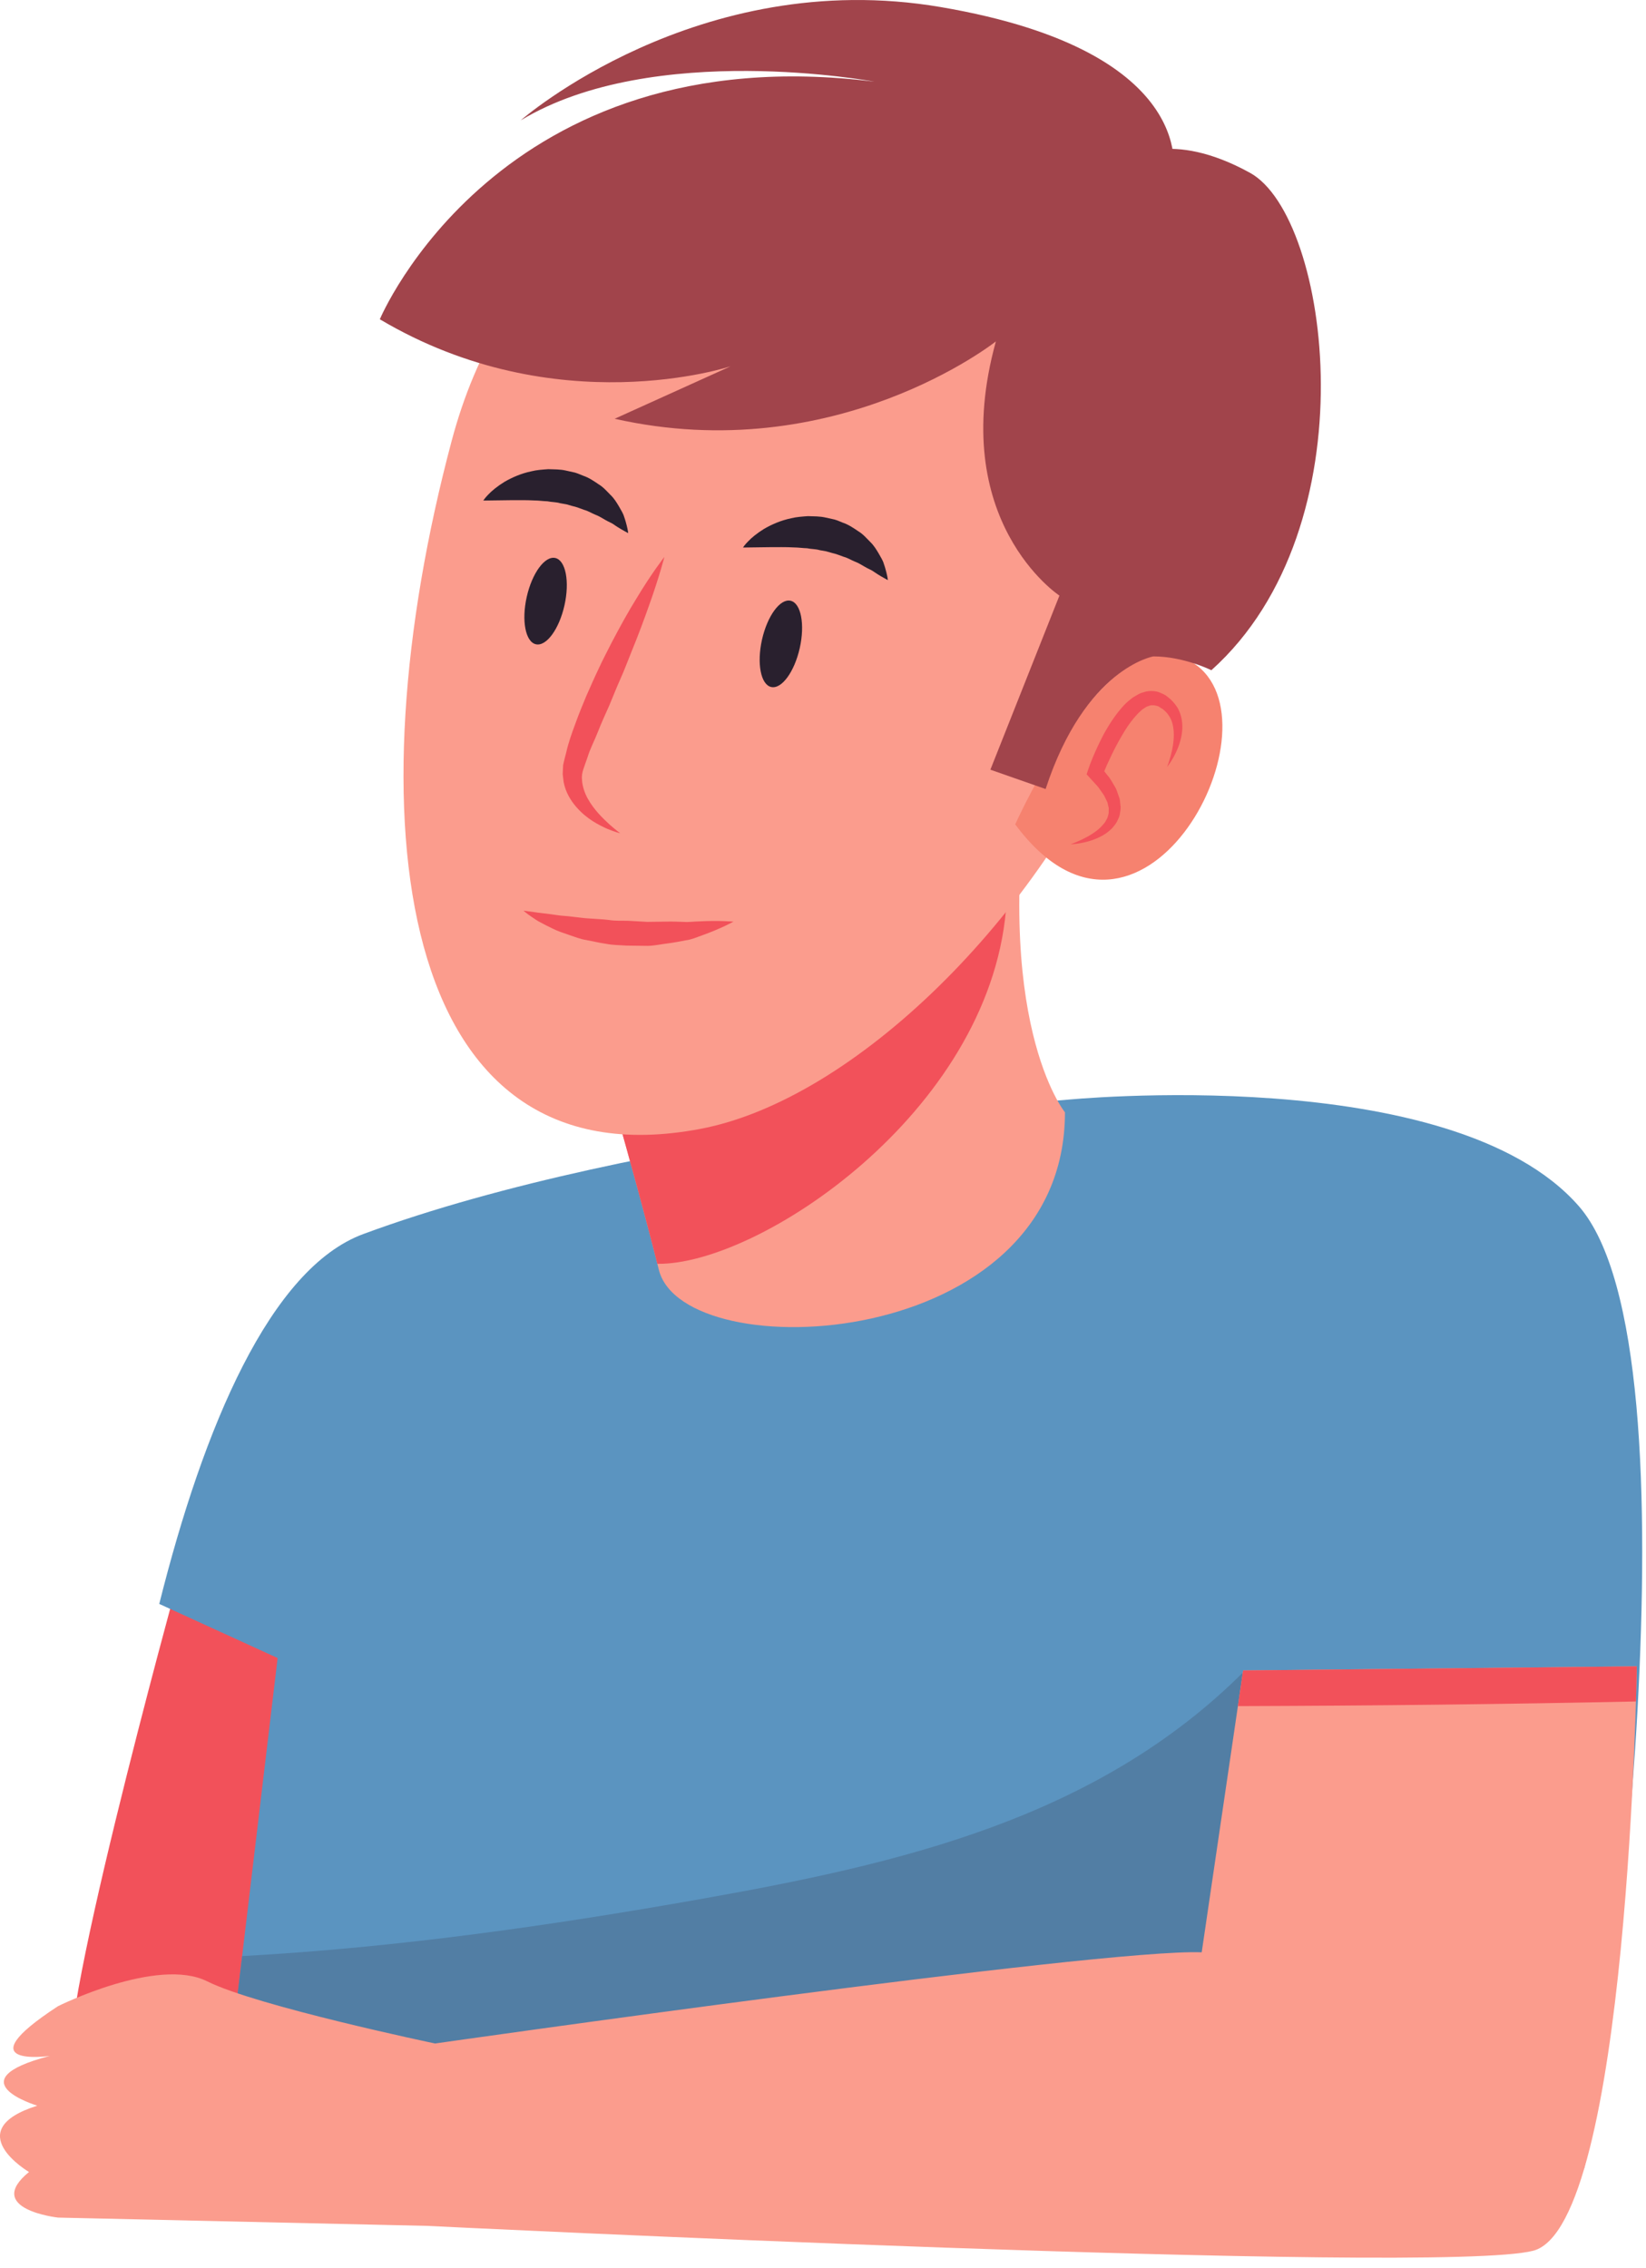 <svg width="143" height="197" viewBox="0 0 143 197" fill="none" xmlns="http://www.w3.org/2000/svg">
<path d="M15.479 137.176C15.479 137.176 3.959 178.938 6.479 179.657C8.999 180.378 21.599 185.777 21.599 185.777L33.48 138.976L15.479 137.176Z" fill="#F2515A"/>
<path d="M137.162 104.763C126.121 92.142 92.521 95.539 92.521 95.539C92.521 95.539 55.793 98.224 31.559 107.189C23.492 110.174 17.685 123.926 13.836 139.316L24.119 144.016L18.719 189.377L10.691 189.334C27.586 192.121 135.85 195.042 137.642 188.252C139.562 180.97 148.202 117.383 137.162 104.763" fill="#5B94C0"/>
<path d="M119.872 191.65C130.291 191.009 137.199 189.925 137.641 188.251C137.199 189.925 130.291 191.009 119.872 191.65ZM137.644 188.238C137.644 188.237 137.645 188.235 137.645 188.233C137.645 188.236 137.644 188.237 137.644 188.238ZM137.649 188.222V188.22V188.222ZM137.656 188.191V188.19V188.191Z" fill="#B4BDC6"/>
<path d="M87.851 192.416C56.358 192.416 19.913 190.855 10.691 189.334L18.719 189.377L21.038 169.905C34.385 169.172 47.648 167.293 60.877 164.949C78.218 161.877 95.371 157.946 108.149 145.107C114.252 146.293 119.143 150.619 123.943 154.322C129.213 158.384 135.112 161.405 141 164.46C139.822 176.134 138.338 185.55 137.658 188.19V188.191C137.655 188.201 137.652 188.21 137.65 188.221V188.222C137.649 188.226 137.647 188.23 137.647 188.233C137.647 188.236 137.646 188.237 137.646 188.238C137.645 188.243 137.643 188.247 137.642 188.251C137.201 189.925 130.292 191.009 119.873 191.65C111.098 192.19 99.832 192.416 87.851 192.416" fill="#527EA4"/>
<path d="M108.001 145.096L142.202 144.737C142.202 144.737 141.481 193.337 133.201 195.498C124.921 197.657 37.079 193.337 37.079 193.337L5.039 192.618C5.039 192.618 -1.442 191.897 2.519 188.658C2.519 188.658 -3.602 185.057 3.238 182.897C3.238 182.897 -3.962 180.737 4.318 178.577C4.318 178.577 -3.241 179.657 5.039 174.257C5.039 174.257 13.679 169.937 17.999 172.097C22.319 174.257 37.8 177.497 37.8 177.497C37.8 177.497 95.761 169.217 104.401 169.577L108.001 145.096Z" fill="#FB9C8D"/>
<path d="M142.127 147.789C142.184 145.873 142.201 144.737 142.201 144.737L108 145.096L107.545 148.192C119.074 148.157 130.602 148.032 142.127 147.789" fill="#F2515A"/>
<path d="M51.48 89.415C51.48 89.415 55.079 101.655 57.24 110.295C59.399 118.936 92.521 117.496 92.521 96.616C92.521 96.616 86.041 88.695 89.641 65.655C93.241 42.614 51.48 89.415 51.48 89.415Z" fill="#FB9C8D"/>
<path d="M76.256 69.003C75.422 68.43 74.578 67.873 73.735 67.312C63.236 76.241 51.48 89.415 51.48 89.415C51.48 89.415 54.936 101.17 57.107 109.774C65.894 109.907 85.828 96.676 87.395 79.057C87.014 77.57 86.489 77.837 86.231 76.323C83.456 73.332 79.558 71.27 76.256 69.003Z" fill="#F2515A"/>
<path d="M81.72 14.534C81.72 14.534 47.88 5.893 39.239 38.294C30.599 70.695 34.199 103.095 60.839 98.056C87.481 93.015 125.641 34.693 81.72 14.534Z" fill="#FB9C8D"/>
<path d="M45.48 79.095C45.48 79.095 45.783 79.148 46.3 79.208C46.803 79.295 47.535 79.354 48.381 79.485C48.802 79.555 49.278 79.557 49.757 79.629C50.243 79.676 50.744 79.762 51.275 79.784C51.801 79.827 52.347 79.839 52.894 79.909C53.438 79.999 54.002 79.962 54.561 79.979C55.121 80.01 55.68 80.041 56.231 80.072C56.784 80.065 57.327 80.058 57.853 80.051C58.38 80.035 58.896 80.058 59.387 80.074C59.881 80.109 60.336 80.034 60.768 80.03C62.481 79.939 63.72 80.054 63.72 80.054C63.72 80.054 62.681 80.64 60.979 81.252C60.553 81.394 60.097 81.613 59.588 81.674C59.083 81.769 58.549 81.876 57.989 81.947C57.431 82.011 56.853 82.149 56.261 82.157C55.669 82.15 55.066 82.142 54.463 82.135C53.861 82.091 53.257 82.1 52.673 81.982C52.085 81.898 51.514 81.76 50.962 81.656C50.404 81.576 49.891 81.352 49.399 81.195C48.91 81.027 48.449 80.877 48.042 80.671C47.63 80.481 47.264 80.284 46.942 80.112C46.618 79.954 46.352 79.741 46.133 79.601C45.696 79.308 45.48 79.095 45.48 79.095" fill="#F2515A"/>
<path d="M88.2 71.605C88.2 71.605 96.84 52.184 104.04 57.849C111.241 63.513 98.999 86.17 88.2 71.605Z" fill="#F6826F"/>
<path d="M100.201 57.015C100.201 57.015 94.285 58.012 90.84 68.534L86.041 66.855L92.04 51.734C92.04 51.734 82.2 45.254 86.52 29.654C86.52 29.654 72.6 40.694 53.4 36.374L63.48 31.813C63.48 31.813 48.359 36.854 32.999 27.733C32.999 27.733 43.32 3.013 75.96 7.093C75.96 7.093 56.759 3.493 45.239 10.454C45.239 10.454 60.6 -2.987 81.721 0.613C104.74 4.537 101.88 15.493 101.88 15.493L98.04 13.813C98.04 13.813 101.641 11.173 108.601 15.013C115.561 18.854 119.161 45.734 105.241 58.215C105.241 58.215 102.841 57.015 100.201 57.015Z" fill="#A1444B"/>
<path d="M93.001 73.335C93.359 73.217 93.699 73.054 94.035 72.902C94.367 72.739 94.689 72.561 94.986 72.361C95.283 72.165 95.557 71.937 95.776 71.688C95.887 71.564 96.001 71.444 96.066 71.301C96.151 71.167 96.227 71.033 96.251 70.886C96.302 70.747 96.333 70.607 96.319 70.459C96.329 70.316 96.341 70.174 96.286 70.025C96.237 69.879 96.252 69.734 96.161 69.59L95.953 69.159C95.887 69.016 95.761 68.884 95.675 68.743C95.576 68.606 95.492 68.463 95.382 68.33L94.675 67.556L94.402 67.256L94.531 66.865C94.75 66.206 95.017 65.599 95.294 64.979C95.585 64.369 95.87 63.753 96.236 63.171C96.59 62.584 96.98 62.01 97.457 61.47C97.685 61.195 97.956 60.944 98.26 60.71C98.394 60.585 98.582 60.49 98.753 60.389C98.922 60.284 99.1 60.19 99.322 60.139C99.715 59.99 100.222 59.984 100.642 60.108C100.863 60.204 101.021 60.249 101.281 60.406L101.666 60.714C101.954 60.979 102.247 61.333 102.405 61.673C102.575 62.026 102.666 62.404 102.703 62.773C102.775 63.516 102.611 64.215 102.378 64.854C102.134 65.494 101.804 66.085 101.401 66.615C101.845 65.383 102.143 64.046 101.875 62.907C101.804 62.627 101.693 62.371 101.542 62.152C101.386 61.911 101.232 61.773 101.029 61.603L100.612 61.34L100.337 61.271C100.134 61.245 99.945 61.239 99.731 61.343C99.628 61.364 99.521 61.432 99.415 61.512C99.31 61.588 99.199 61.639 99.101 61.75C98.893 61.932 98.697 62.142 98.506 62.377C98.121 62.831 97.778 63.355 97.465 63.899C96.83 64.981 96.271 66.159 95.791 67.324L95.645 66.633L96.394 67.567C96.511 67.731 96.61 67.918 96.718 68.093C96.819 68.274 96.938 68.434 97.011 68.639L97.225 69.248C97.311 69.44 97.3 69.688 97.336 69.903C97.379 70.123 97.349 70.354 97.307 70.583C97.291 70.816 97.206 71.029 97.099 71.232C97.016 71.448 96.882 71.623 96.739 71.79C96.611 71.971 96.446 72.103 96.285 72.235C95.963 72.503 95.6 72.685 95.239 72.838C94.88 72.997 94.504 73.099 94.131 73.184C93.758 73.267 93.378 73.315 93.001 73.335Z" fill="#F2515A"/>
<path d="M69.48 56.294C69.015 58.363 67.904 59.877 66.999 59.673C66.094 59.469 65.737 57.627 66.201 55.557C66.667 53.488 67.778 51.976 68.682 52.18C69.588 52.382 69.945 54.225 69.48 56.294Z" fill="#29202E"/>
<path d="M53.88 72.375C53.88 72.375 53.449 72.283 52.733 71.981C52.037 71.659 50.998 71.168 50.052 70.079C49.588 69.538 49.138 68.823 48.967 67.928C48.939 67.701 48.912 67.474 48.885 67.242C48.896 67.008 48.907 66.772 48.919 66.533L48.925 66.443L48.956 66.308L48.987 66.165L49.058 65.879L49.206 65.298C49.379 64.526 49.675 63.69 49.983 62.864C50.286 62.018 50.617 61.221 50.949 60.423C51.301 59.633 51.648 58.837 52.015 58.072C52.365 57.297 52.768 56.562 53.126 55.837C53.877 54.403 54.61 53.082 55.297 51.978C56.633 49.755 57.72 48.374 57.72 48.374C57.72 48.374 57.286 50.075 56.416 52.511C55.985 53.731 55.465 55.143 54.854 56.63C54.549 57.373 54.266 58.155 53.92 58.923C53.576 59.692 53.263 60.484 52.935 61.271C52.583 62.051 52.233 62.83 51.943 63.57C51.653 64.326 51.27 65.014 51.034 65.804C50.752 66.638 50.5 67.116 50.56 67.715C50.592 68.288 50.783 68.858 51.059 69.363C51.625 70.379 52.419 71.121 52.962 71.62C53.522 72.116 53.88 72.375 53.88 72.375" fill="#F2515A"/>
<path d="M49.039 52.582C48.574 54.652 47.463 56.164 46.558 55.961C45.653 55.758 45.296 53.915 45.761 51.846C46.226 49.777 47.337 48.265 48.242 48.467C49.147 48.671 49.504 50.513 49.039 52.582Z" fill="#29202E"/>
<path d="M64.548 47.558C64.548 47.558 64.683 47.339 64.986 47.033C65.284 46.716 65.754 46.324 66.382 45.936C67.016 45.57 67.81 45.206 68.736 45.016C69.193 44.9 69.69 44.869 70.191 44.832C70.699 44.853 71.218 44.834 71.733 44.956L72.502 45.126C72.753 45.197 72.993 45.311 73.236 45.405C73.729 45.572 74.156 45.866 74.562 46.142C74.985 46.392 75.293 46.764 75.604 47.073C75.923 47.378 76.135 47.737 76.33 48.061C76.514 48.392 76.702 48.672 76.784 48.971C76.888 49.255 76.952 49.516 77.007 49.723C77.112 50.14 77.136 50.386 77.136 50.386C77.136 50.386 76.897 50.271 76.54 50.057C76.364 49.948 76.147 49.826 75.931 49.669C75.72 49.506 75.412 49.401 75.146 49.238C74.869 49.084 74.595 48.899 74.268 48.78C73.948 48.651 73.658 48.459 73.309 48.367C72.974 48.251 72.649 48.108 72.29 48.033L71.767 47.885L71.222 47.789C70.869 47.68 70.482 47.702 70.117 47.621C69.739 47.613 69.367 47.551 68.992 47.55C68.246 47.508 67.515 47.529 66.86 47.527C65.473 47.545 64.548 47.558 64.548 47.558" fill="#29202E"/>
<path d="M41.987 43.478C41.987 43.478 42.122 43.259 42.425 42.952C42.724 42.636 43.194 42.244 43.822 41.856C44.455 41.49 45.249 41.126 46.175 40.935C46.632 40.82 47.13 40.788 47.631 40.752C48.138 40.773 48.657 40.754 49.172 40.876L49.94 41.046C50.193 41.117 50.433 41.231 50.675 41.324C51.168 41.492 51.595 41.786 52.001 42.062C52.424 42.312 52.732 42.684 53.043 42.993C53.362 43.298 53.575 43.657 53.769 43.981C53.954 44.312 54.14 44.592 54.224 44.892C54.328 45.175 54.392 45.436 54.447 45.643C54.552 46.06 54.576 46.305 54.576 46.305C54.576 46.305 54.336 46.19 53.98 45.977C53.804 45.868 53.586 45.746 53.37 45.589C53.159 45.426 52.851 45.322 52.584 45.158C52.309 45.004 52.034 44.819 51.706 44.7C51.388 44.571 51.097 44.379 50.749 44.288C50.413 44.17 50.089 44.028 49.73 43.954L49.207 43.805L48.661 43.709C48.309 43.6 47.921 43.621 47.556 43.541C47.179 43.532 46.806 43.471 46.432 43.47C45.685 43.429 44.954 43.449 44.3 43.447C42.912 43.465 41.987 43.478 41.987 43.478Z" fill="#29202E"/>
</svg>
